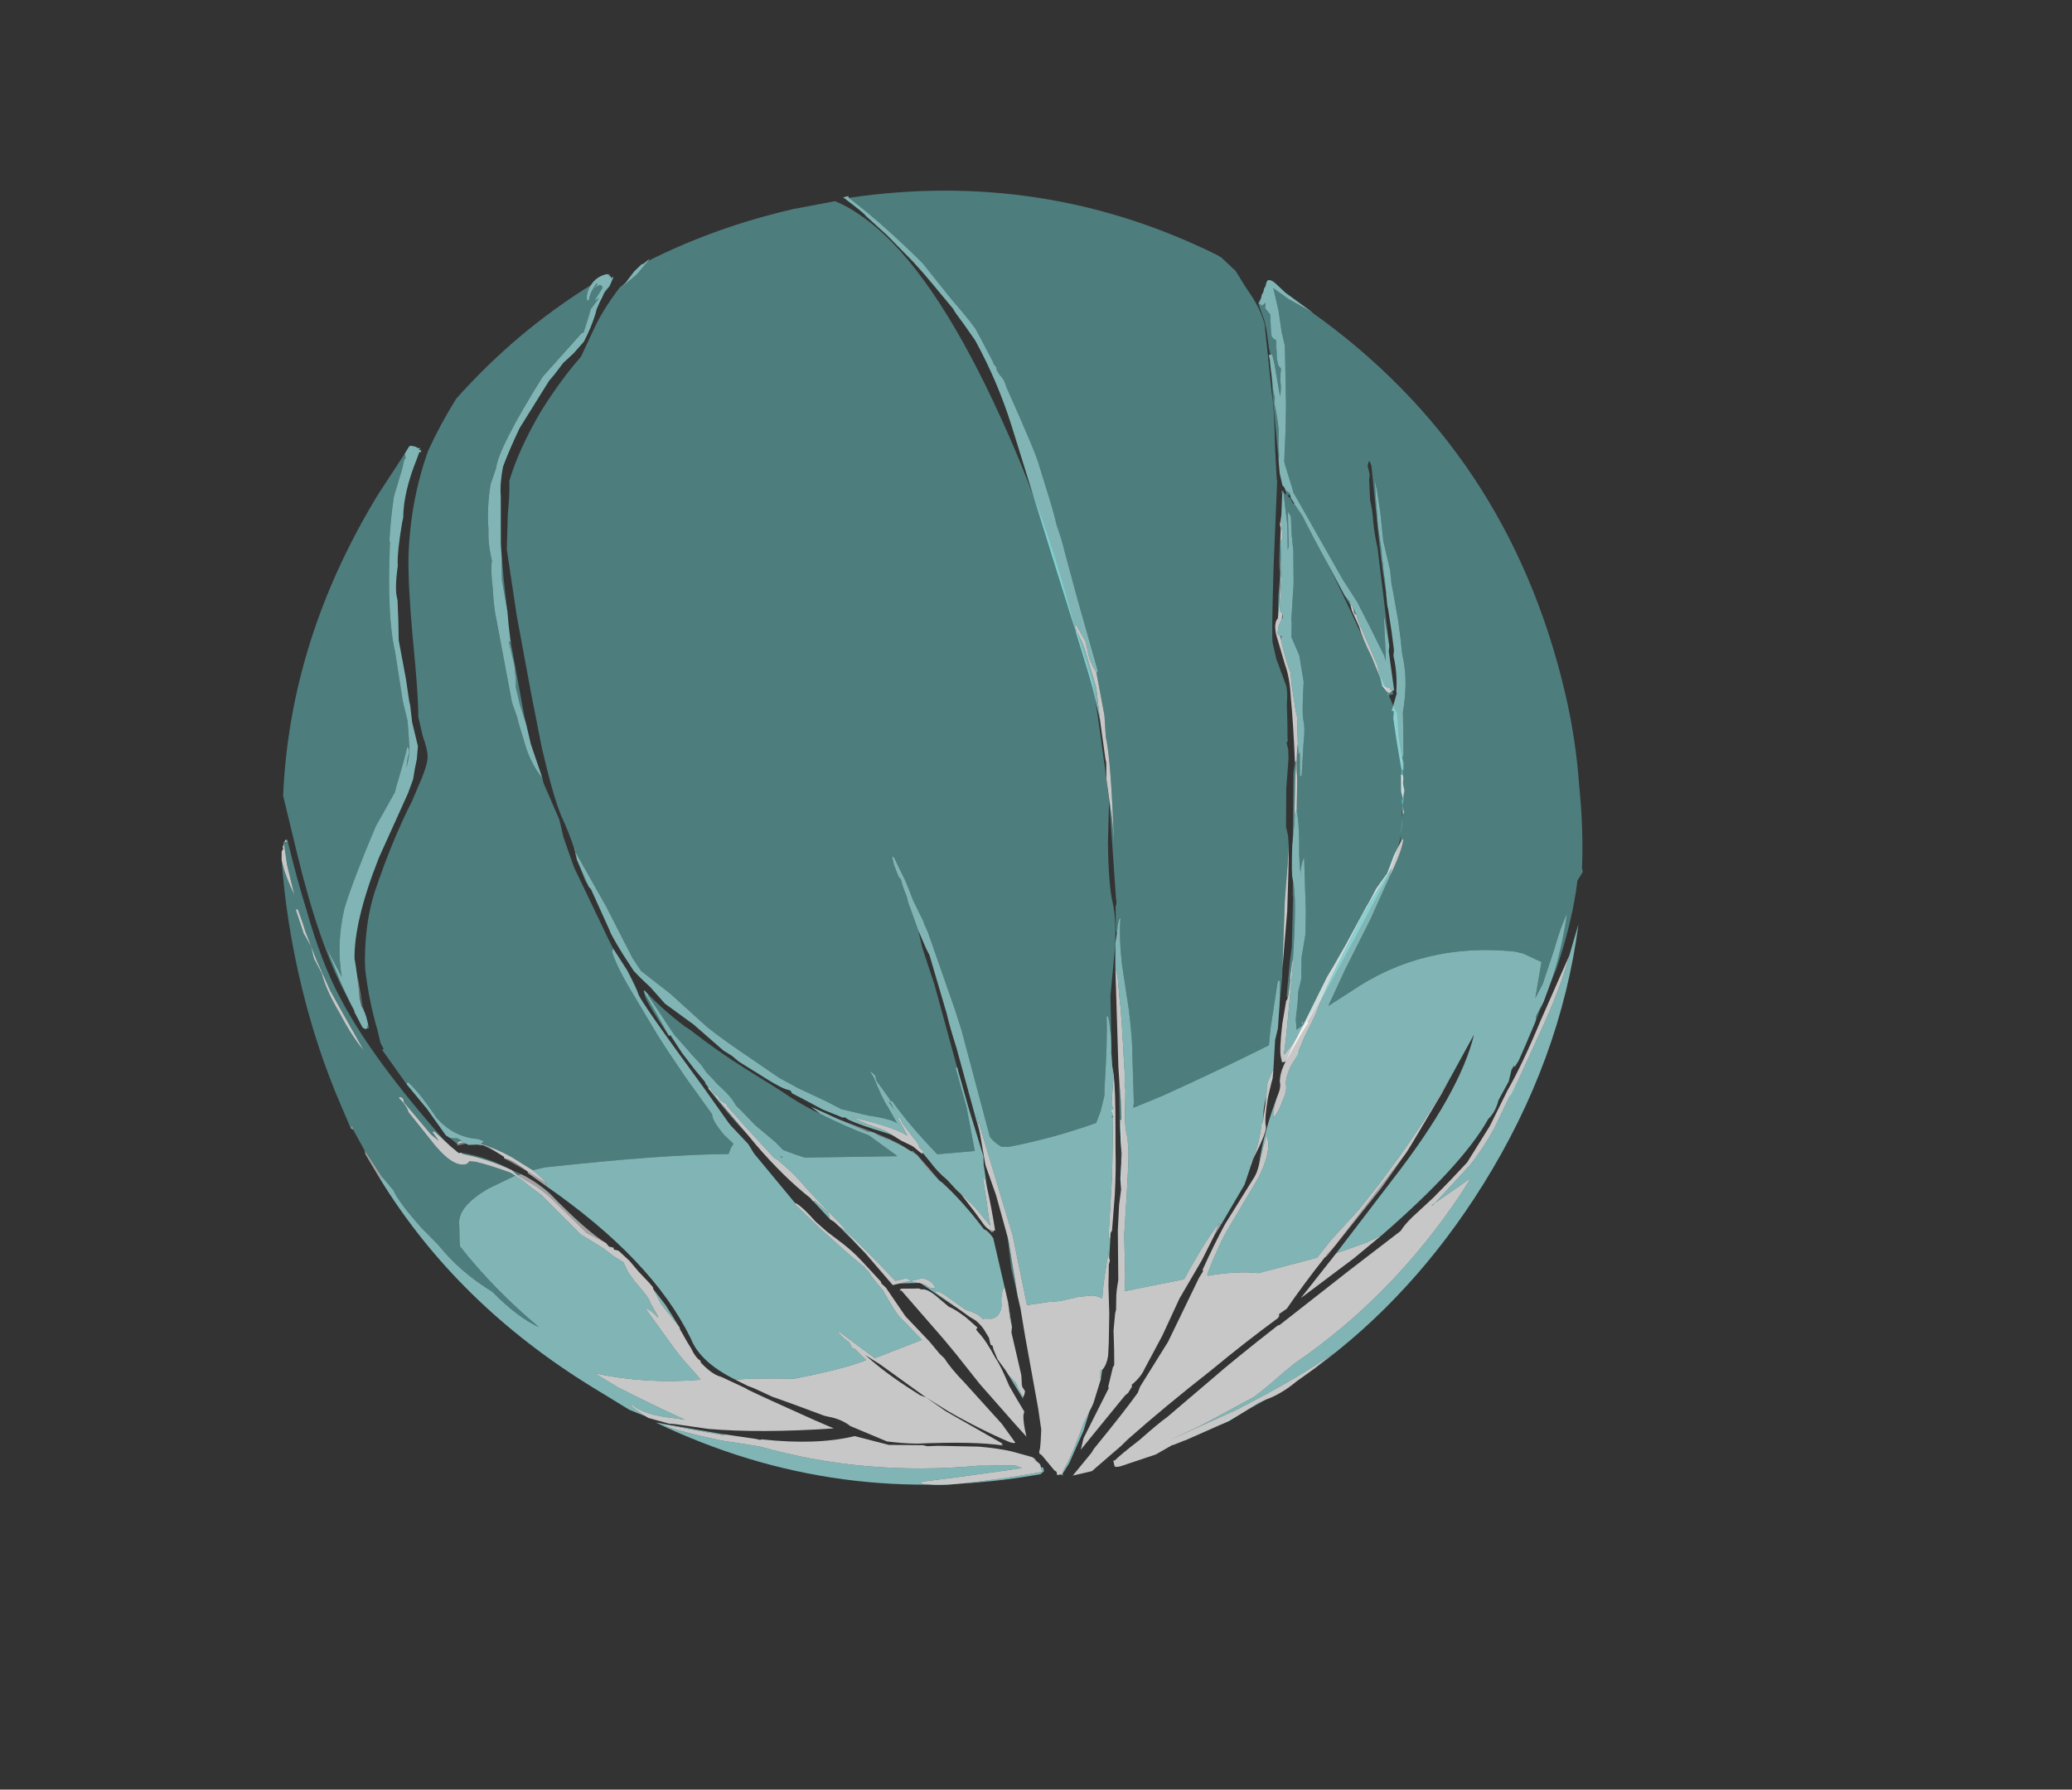 <?xml version="1.0" encoding="UTF-8" standalone="no"?>
<svg xmlns:ffdec="https://www.free-decompiler.com/flash" xmlns:xlink="http://www.w3.org/1999/xlink" ffdec:objectType="frame" height="360.0px" width="416.75px" xmlns="http://www.w3.org/2000/svg">
  <rect width="100%" height="100%" fill="#333333" stroke="none"/>
  <g transform="matrix(1.0, 0.0, 0.0, 1.0, 185.8, 286.3)">
    <use ffdec:characterId="2230" height="194.25" transform="matrix(1.155, -0.279, 0.279, 1.155, -148.756, -185.601)" width="102.9" xlink:href="#sprite0"/>
    <use ffdec:characterId="2231" height="34.5" transform="matrix(6.99, -1.623, 1.623, 6.99, -142.768, -212.818)" width="15.05" xlink:href="#shape1"/>
    <use ffdec:characterId="2232" height="35.7" transform="matrix(6.991, -1.623, 1.623, 6.991, -26.355, -244.257)" width="13.5" xlink:href="#shape2"/>
    <use ffdec:characterId="2233" height="36.4" transform="matrix(6.971, -1.615, 1.615, 6.971, -98.072, -227.609)" width="15.5" xlink:href="#shape3"/>
    <use ffdec:characterId="2234" height="31.45" transform="matrix(6.991, -1.623, 1.623, 6.991, -20.988, -208.997)" width="18.4" xlink:href="#shape4"/>
  </g>
  <defs>
    <g id="sprite0" transform="matrix(1.0, 0.0, 0.0, 1.0, 51.45, 86.45)">
      <use ffdec:characterId="2229" height="27.75" transform="matrix(7.0, 0.0, 0.0, 7.0, -51.45, -86.45)" width="14.7" xlink:href="#shape0"/>
    </g>
    <g id="shape0" transform="matrix(1.0, 0.0, 0.0, 1.0, 7.35, 12.35)">
      <path d="M-7.0 -3.6 L-7.0 -3.65 -6.9 -3.8 -6.85 -3.75 -6.9 -3.75 -6.95 -3.75 -7.0 -3.2 -7.0 -2.45 Q-7.1 -2.95 -7.1 -3.2 L-7.1 -3.35 -7.05 -3.55 -7.0 -3.6 M-4.85 4.2 L-4.75 4.35 -4.6 4.55 -4.55 4.55 -4.5 4.6 Q-3.95 4.85 -3.45 5.25 L-3.35 5.4 -3.15 5.6 Q-2.85 5.85 -2.55 6.35 L-2.05 7.15 -1.65 7.5 -1.6 7.6 -1.5 7.65 -1.5 7.7 -1.4 7.75 -1.2 8.05 -1.05 8.35 -0.85 8.7 -0.8 8.8 -0.8 8.85 -0.7 9.25 -0.4 9.9 -0.4 9.95 -0.3 10.3 -0.25 10.45 Q-0.2 10.7 -0.1 10.8 L-0.1 10.85 Q0.1 11.2 0.3 11.3 L0.8 11.7 0.85 11.75 Q1.15 12.0 2.25 12.85 L2.65 13.15 Q0.9 12.85 -0.3 12.45 L-1.05 12.15 -1.2 12.1 -1.65 11.85 -1.7 11.8 Q-1.85 11.65 -2.0 11.45 L-1.95 11.45 Q-1.75 11.75 -1.05 12.0 L-0.8 12.1 Q-1.5 11.55 -2.2 10.95 L-2.65 10.5 Q-1.5 11.05 -0.2 11.25 L-0.3 11.05 Q-0.55 10.6 -0.65 10.35 L-1.1 9.25 Q-0.95 9.35 -0.85 9.55 L-0.85 9.5 -0.95 9.15 Q-0.95 9.05 -1.05 8.85 L-1.2 8.55 -1.3 8.3 -1.35 8.05 -1.55 7.85 -1.75 7.6 -2.2 7.15 -2.9 6.0 -3.15 5.7 Q-3.25 5.55 -3.4 5.4 L-3.5 5.3 Q-3.95 5.0 -4.25 4.85 L-4.4 4.8 Q-4.45 4.85 -4.5 4.85 -4.85 4.85 -5.2 4.05 L-5.55 3.3 Q-5.55 3.15 -5.7 2.9 L-5.65 2.9 -5.6 2.95 -5.6 3.05 -5.15 3.95 -5.0 4.15 -5.1 3.9 -5.05 3.9 -4.85 4.2 M-7.0 -2.1 Q-6.95 -1.65 -6.95 -1.55 L-6.85 -0.8 -6.7 0.0 Q-6.55 0.55 -6.25 1.6 -6.45 1.2 -6.6 0.6 -6.8 -0.05 -6.8 -0.45 L-6.9 -0.85 -6.9 -1.15 -7.0 -1.5 -7.05 -2.1 -7.0 -2.1 M-4.35 4.75 L-4.35 4.75 M-0.15 10.8 L-0.15 10.8 M7.3 15.25 L7.3 15.35 7.2 15.35 6.5 15.3 5.55 15.2 Q4.75 15.1 4.4 14.95 L4.4 14.9 5.3 15.0 6.3 15.1 6.85 15.15 6.7 15.05 6.3 14.95 6.05 14.9 5.85 14.85 Q3.1 14.45 0.8 13.15 L-0.05 12.8 Q-1.0 12.35 -1.35 12.1 L-1.3 12.1 0.05 12.7 0.0 12.65 0.75 12.95 0.85 13.0 0.9 13.0 Q2.15 13.45 3.1 13.45 L3.85 13.85 4.65 14.05 4.75 14.1 5.0 14.15 5.95 14.4 Q6.4 14.55 6.7 14.7 L7.15 14.95 7.2 15.0 7.2 15.05 7.25 15.1 Q7.3 15.15 7.3 15.2 L7.3 15.25 M6.85 15.0 L6.85 15.0" fill="#ffffff" fill-opacity="0.725" fill-rule="evenodd" stroke="none"/>
      <path d="M-3.25 5.4 Q-2.95 5.65 -2.7 6.0 -2.05 7.1 -1.65 7.5 L-1.6 7.6 -1.65 7.5 -2.05 7.15 -2.55 6.35 Q-2.85 5.85 -3.15 5.6 L-3.35 5.4 -3.25 5.4 M-6.6 4.7 L-6.8 4.05 -6.8 3.95 -6.95 3.4 -7.0 3.35 -6.95 3.3 -6.95 3.4 -6.8 3.95 -6.55 4.65 -6.6 4.7" fill="#ffffff" fill-opacity="0.545" fill-rule="evenodd" stroke="none"/>
      <path d="M-3.25 -5.85 L-3.25 -5.4 -3.25 -5.85 M-5.95 -0.55 L-6.0 -0.2 -6.0 -0.05 -5.95 -0.55 M-6.05 0.35 L-6.05 0.55 -6.05 0.35 M-6.0 1.0 L-6.0 1.1 -6.05 1.1 -6.0 1.0 M-6.3 0.4 L-6.35 0.2 Q-6.7 -1.15 -6.7 -3.4 L-6.7 -4.85 Q-5.65 -8.5 -2.75 -11.4 L-1.9 -12.2 -1.9 -12.1 -1.95 -12.05 -2.05 -11.85 -2.4 -11.25 Q-2.6 -10.75 -2.75 -10.25 L-2.75 -10.2 Q-3.25 -8.45 -3.25 -7.6 L-3.35 -6.4 -3.35 -5.9 -3.45 -5.3 Q-3.5 -5.05 -3.65 -4.8 L-3.55 -5.05 Q-3.45 -5.2 -3.5 -5.3 -3.65 -5.0 -4.0 -4.4 L-4.05 -4.3 -4.7 -3.6 Q-5.55 -2.45 -5.9 -1.85 -6.3 -1.05 -6.35 -0.25 L-6.55 -1.05 -6.4 -0.1 -6.3 0.4 M-7.0 -3.6 L-7.0 -3.65 -7.0 -3.6 M-6.9 -3.8 L-6.85 -3.8 -6.85 -3.75 -6.85 -3.7 Q-6.85 -2.8 -6.8 -2.05 -6.75 -0.7 -6.5 0.25 -6.1 1.85 -4.85 4.2 L-5.05 3.9 -5.1 3.9 -5.0 4.15 -5.15 3.95 -5.6 3.05 -5.6 2.95 -5.65 2.9 -5.7 2.9 Q-5.55 3.15 -5.55 3.3 L-5.2 4.05 Q-4.85 4.85 -4.5 4.85 -4.45 4.85 -4.4 4.8 L-4.25 4.85 Q-3.95 5.0 -3.5 5.3 L-3.4 5.4 -4.1 5.55 Q-4.95 5.8 -5.0 6.25 -5.1 6.7 -5.1 6.75 -4.55 7.95 -3.7 9.1 -4.15 8.75 -4.6 8.0 -5.25 7.35 -5.6 6.6 L-5.9 6.1 Q-6.3 5.35 -6.35 5.05 L-6.55 4.65 -6.8 3.95 -6.95 3.4 -6.95 3.3 -7.0 3.35 -7.1 2.75 Q-7.35 1.3 -7.35 -0.25 -7.35 -1.85 -7.1 -3.35 L-7.1 -3.2 Q-7.1 -2.95 -7.0 -2.45 L-7.0 -3.2 -6.95 -3.75 -6.9 -3.75 -6.85 -3.75 -6.9 -3.8 M-4.6 4.55 L-4.55 4.55 Q-3.95 4.8 -3.45 5.25 L-3.25 5.4 -3.35 5.4 -3.45 5.25 Q-3.95 4.85 -4.5 4.6 L-4.55 4.55 -4.6 4.55 M-7.0 -2.1 L-7.05 -2.1 -7.0 -1.5 -6.9 -1.15 -6.9 -0.85 -6.8 -0.45 Q-6.8 -0.05 -6.6 0.6 -6.45 1.2 -6.25 1.6 -6.55 0.55 -6.7 0.0 L-6.85 -0.8 -6.95 -1.55 Q-6.95 -1.65 -7.0 -2.1 M-4.35 4.75 L-4.35 4.75" fill="#7dffff" fill-opacity="0.361" fill-rule="evenodd" stroke="none"/>
      <path d="M-6.55 4.65 L-6.6 4.7 -6.55 4.65" fill="#7dffff" fill-opacity="0.545" fill-rule="evenodd" stroke="none"/>
      <path d="M-1.9 -12.2 L-1.75 -12.35 -1.7 -12.35 -1.6 -12.3 -1.55 -12.25 -1.5 -12.25 -1.55 -12.2 -1.5 -12.2 -1.5 -12.15 -1.55 -12.15 -1.65 -12.0 Q-2.15 -11.3 -2.3 -10.7 L-2.35 -10.6 Q-2.65 -9.9 -2.7 -9.6 -2.9 -9.1 -2.9 -8.85 L-2.9 -8.8 -3.0 -8.3 -3.1 -7.85 -3.15 -6.9 -3.2 -6.35 -3.2 -6.25 -3.25 -5.85 -3.25 -5.4 -3.25 -5.25 Q-3.3 -5.1 -3.35 -4.95 -3.45 -4.75 -3.55 -4.5 L-3.75 -4.2 -4.8 -2.85 Q-5.75 -1.5 -5.95 -0.6 L-5.95 -0.55 -6.0 -0.05 -6.05 0.35 -6.05 0.55 Q-6.0 0.7 -6.0 0.9 L-6.0 1.0 -6.05 1.1 -6.1 1.1 -6.15 1.05 -6.25 0.65 -6.25 0.6 -6.3 0.4 -6.4 -0.1 -6.55 -1.05 -6.35 -0.25 Q-6.3 -1.05 -5.9 -1.85 -5.55 -2.45 -4.7 -3.6 L-4.05 -4.3 -4.0 -4.4 Q-3.65 -5.0 -3.5 -5.3 -3.45 -5.2 -3.55 -5.05 L-3.65 -4.8 Q-3.5 -5.05 -3.45 -5.3 L-3.35 -5.9 -3.35 -6.4 -3.25 -7.6 Q-3.25 -8.45 -2.75 -10.2 L-2.75 -10.25 Q-2.6 -10.75 -2.4 -11.25 L-2.05 -11.85 -1.95 -12.05 -1.9 -12.1 -1.9 -12.2 M-0.8 8.85 L-0.6 9.3 -0.4 9.9 -0.4 9.95 -0.4 9.9 -0.7 9.25 -0.8 8.85 M-1.7 11.8 L-2.05 11.55 -2.75 10.85 Q-5.5 8.1 -6.6 4.7 L-6.55 4.65 -6.35 5.05 Q-6.3 5.35 -5.9 6.1 L-5.6 6.6 Q-5.25 7.35 -4.6 8.0 -4.15 8.75 -3.7 9.1 -4.55 7.95 -5.1 6.75 -5.1 6.7 -5.0 6.25 -4.95 5.8 -4.1 5.55 L-3.4 5.4 Q-3.25 5.55 -3.15 5.7 L-2.9 6.0 -2.2 7.15 -1.75 7.6 -1.55 7.85 -1.35 8.05 -1.3 8.3 -1.2 8.55 -1.05 8.85 Q-0.95 9.05 -0.95 9.15 L-0.85 9.5 -0.85 9.55 Q-0.95 9.35 -1.1 9.25 L-0.65 10.35 Q-0.55 10.6 -0.3 11.05 L-0.2 11.25 Q-1.5 11.05 -2.65 10.5 L-2.2 10.95 Q-1.5 11.55 -0.8 12.1 L-1.05 12.0 Q-1.75 11.75 -1.95 11.45 L-2.0 11.45 Q-1.85 11.65 -1.7 11.8 M0.0 12.65 L0.05 12.7 -1.3 12.1 -1.35 12.1 Q-1.0 12.35 -0.05 12.8 L0.8 13.15 Q3.1 14.45 5.85 14.85 L6.05 14.9 6.3 14.95 6.7 15.05 6.85 15.15 6.3 15.1 5.3 15.0 4.4 14.9 4.4 14.95 Q4.75 15.1 5.55 15.2 L6.5 15.3 7.2 15.35 7.3 15.35 7.3 15.25 7.35 15.25 7.35 15.35 7.25 15.4 Q2.3 15.1 -1.5 12.0 L-0.35 12.5 0.0 12.65 M-0.15 10.8 L-0.15 10.8 M7.25 15.1 L7.2 15.05 7.2 15.0 7.25 15.1 M6.85 15.0 L6.85 15.0" fill="#adffff" fill-opacity="0.635" fill-rule="evenodd" stroke="none"/>
    </g>
    <g id="shape1" transform="matrix(1.0, 0.0, 0.0, 1.0, 7.0, 17.8)">
      <path d="M3.55 8.75 Q3.7 8.85 4.0 9.4 L4.25 9.75 4.5 10.05 Q4.8 10.4 5.0 10.75 L5.4 11.45 5.4 11.5 5.5 11.65 5.85 12.55 6.35 13.4 6.55 13.8 6.65 13.95 Q6.75 14.25 7.05 14.75 L7.8 16.1 8.05 16.7 8.0 16.7 7.9 16.65 Q7.15 16.1 6.4 15.4 L5.9 14.9 4.85 13.7 4.5 13.35 4.65 13.55 Q5.05 14.1 5.75 14.8 L5.9 14.9 6.35 15.4 7.7 16.65 7.65 16.65 7.7 16.7 Q6.95 16.4 5.35 16.1 4.95 16.0 4.55 15.85 L3.65 15.2 Q3.45 14.95 3.1 14.8 L3.0 14.75 Q2.25 14.25 1.7 13.9 L1.25 13.55 1.1 13.45 0.8 13.2 Q1.45 13.3 2.4 13.55 3.85 13.6 4.5 13.5 L4.25 13.1 4.2 13.1 4.15 12.9 Q3.95 12.7 3.9 12.5 L4.45 13.15 4.75 13.5 6.15 13.3 5.7 12.55 Q5.6 12.4 5.4 11.7 L5.25 11.4 Q5.15 11.2 5.15 11.15 L5.1 11.05 5.05 11.0 5.05 10.95 5.0 10.9 4.7 10.5 4.1 9.65 3.55 8.8 3.55 8.75 M-4.1 5.7 L-4.1 5.65 -4.3 5.45 -4.45 5.3 -4.6 5.2 -4.75 5.15 -4.65 5.15 Q-4.3 5.35 -3.9 5.7 L-3.4 6.2 Q-3.2 6.45 -3.1 6.65 L-3.55 6.2 Q-3.85 5.85 -4.0 5.75 L-4.1 5.7 M-5.3 5.0 L-5.25 4.95 -5.15 4.95 -5.15 5.0 -5.3 5.0" fill="#ffffff" fill-opacity="0.725" fill-rule="evenodd" stroke="none"/>
      <path d="M-3.15 6.7 L-3.55 6.25 -3.55 6.2 -3.1 6.65 -3.15 6.7" fill="#ffffff" fill-opacity="0.545" fill-rule="evenodd" stroke="none"/>
      <path d="M-3.55 6.2 L-4.1 5.7 -4.0 5.75 Q-3.85 5.85 -3.55 6.2 M-4.3 5.45 L-4.6 5.2 -4.45 5.3 -4.3 5.45 M-5.05 5.05 L-5.3 5.05 -5.3 5.0 -5.15 5.0 -5.05 5.05 M-7.0 0.8 Q-7.05 0.3 -6.95 -0.2 L-7.0 0.55 -7.0 0.8 M-7.0 1.3 L-7.0 1.3" fill="#ffffff" fill-opacity="0.361" fill-rule="evenodd" stroke="none"/>
      <path d="M4.3 -17.45 L4.0 -17.2 3.95 -17.1 4.15 -17.35 4.3 -17.45 M-0.3 -11.1 Q-0.45 -10.2 -0.55 -9.2 L-0.5 -10.1 -0.45 -10.35 Q-0.35 -10.75 -0.35 -10.8 L-0.3 -11.1 M-0.65 -8.4 Q-0.7 -7.35 -0.75 -6.25 L-0.75 -5.65 -0.75 -6.0 -0.8 -6.6 -0.8 -7.1 -0.75 -7.3 -0.7 -7.7 -0.7 -8.4 -0.65 -8.35 -0.65 -8.4 M-0.65 -4.45 L-0.65 -4.3 -0.45 -3.2 -0.45 -2.7 -0.35 -1.8 0.05 0.0 Q0.1 0.25 0.2 0.65 L0.15 0.75 Q0.2 1.25 0.45 2.0 L0.85 3.25 Q1.0 3.7 1.35 4.6 L1.85 5.8 1.85 5.9 Q1.85 6.05 2.05 6.45 L2.25 6.75 2.15 6.85 2.05 7.0 Q0.3 6.6 -3.05 6.2 L-3.4 6.2 -3.9 5.7 Q-4.3 5.35 -4.65 5.15 L-4.55 5.1 -4.7 5.0 Q-5.35 4.8 -5.7 4.15 -6.0 3.35 -6.25 3.0 L-6.3 3.05 -6.75 1.95 -6.7 1.95 -6.75 1.75 -6.75 1.4 Q-6.8 0.55 -6.7 -0.35 L-6.65 -0.6 Q-6.4 -1.65 -5.95 -2.4 -5.15 -3.7 -4.35 -4.65 L-3.95 -5.2 Q-3.7 -5.55 -3.65 -5.75 -3.6 -5.95 -3.65 -6.35 L-3.65 -6.9 Q-3.5 -7.55 -3.3 -9.1 -3.1 -10.55 -2.9 -11.35 -2.5 -12.85 -1.7 -14.1 -1.2 -14.75 -0.6 -15.35 1.45 -16.8 3.8 -17.6 3.6 -17.4 3.6 -17.2 L3.65 -17.2 Q3.7 -17.35 3.85 -17.5 L4.05 -17.55 4.1 -17.5 4.1 -17.45 3.8 -17.15 3.95 -17.2 3.65 -16.95 3.45 -16.6 3.3 -16.35 3.25 -16.35 1.9 -15.4 Q0.25 -13.75 0.05 -13.2 L-0.2 -12.8 Q-0.45 -12.2 -0.55 -11.55 -0.65 -11.2 -0.65 -10.7 -0.75 -10.45 -0.8 -9.95 -0.9 -9.4 -0.9 -9.05 L-1.0 -6.7 -0.95 -6.25 -0.95 -6.1 -0.9 -5.35 Q-0.85 -4.85 -0.65 -4.45 M2.65 6.85 L2.75 7.15 2.65 6.85 M-5.3 5.0 L-5.45 4.8 -5.25 4.85 Q-5.2 4.9 -5.15 4.95 L-5.25 4.95 -5.3 5.0 M3.85 -17.5 L3.95 -17.6 4.0 -17.6 3.95 -17.55 3.85 -17.5 M-0.8 -5.9 L-0.8 -5.9" fill="#7dffff" fill-opacity="0.361" fill-rule="evenodd" stroke="none"/>
      <path d="M3.8 -17.6 Q4.0 -17.8 4.3 -17.8 L4.4 -17.75 4.35 -17.75 4.4 -17.7 4.4 -17.65 4.45 -17.7 4.45 -17.65 4.3 -17.45 4.15 -17.35 3.95 -17.1 3.8 -16.9 3.75 -16.8 Q3.55 -16.45 3.25 -16.1 L2.9 -15.85 2.55 -15.65 2.25 -15.4 2.05 -15.25 0.95 -14.15 Q0.55 -13.65 0.25 -13.2 0.05 -12.75 0.0 -12.4 L-0.3 -11.1 -0.35 -10.8 Q-0.35 -10.75 -0.45 -10.35 L-0.5 -10.1 -0.55 -9.2 -0.6 -8.85 -0.65 -8.4 -0.65 -8.35 -0.7 -8.4 -0.7 -7.7 -0.75 -7.3 -0.8 -7.1 -0.8 -6.6 -0.75 -6.0 -0.75 -5.65 -0.75 -5.55 -0.75 -5.45 -0.65 -4.45 Q-0.85 -4.85 -0.9 -5.35 L-0.95 -6.1 -0.95 -6.25 -1.0 -6.7 -0.9 -9.05 Q-0.9 -9.4 -0.8 -9.95 -0.75 -10.45 -0.65 -10.7 -0.65 -11.2 -0.55 -11.55 -0.45 -12.2 -0.2 -12.8 L0.05 -13.2 Q0.25 -13.75 1.9 -15.4 L3.25 -16.35 3.3 -16.35 3.45 -16.6 3.65 -16.95 3.95 -17.2 3.8 -17.15 4.1 -17.45 4.1 -17.5 4.05 -17.55 3.85 -17.5 Q3.7 -17.35 3.65 -17.2 L3.6 -17.2 Q3.6 -17.4 3.8 -17.6 M0.2 0.65 L0.45 1.35 Q0.6 1.95 0.6 2.05 0.6 2.25 1.8 5.05 L2.25 6.15 2.3 6.25 2.65 6.85 2.75 7.15 3.55 8.75 3.55 8.8 4.1 9.65 4.7 10.5 5.0 10.9 5.05 10.95 5.05 11.0 5.1 11.05 5.15 11.15 Q5.15 11.2 5.25 11.4 L5.4 11.7 Q5.6 12.4 5.7 12.55 L6.15 13.3 4.75 13.5 4.45 13.15 3.9 12.5 Q3.95 12.7 4.15 12.9 L4.2 13.1 4.25 13.1 4.5 13.5 Q3.85 13.6 2.4 13.55 1.45 13.3 0.8 13.2 -0.05 12.5 -0.15 11.8 -0.7 9.4 -3.15 6.7 L-3.1 6.65 Q-3.2 6.45 -3.4 6.2 L-3.05 6.2 Q0.3 6.6 2.05 7.0 L2.15 6.85 2.25 6.75 2.05 6.45 Q1.85 6.05 1.85 5.9 L1.85 5.8 1.35 4.6 Q1.0 3.7 0.85 3.25 L0.45 2.0 Q0.2 1.25 0.15 0.75 L0.2 0.65 M-4.75 5.15 L-5.0 5.1 -5.05 5.05 -5.15 5.0 -5.15 4.95 Q-5.2 4.9 -5.25 4.85 L-5.45 4.8 -5.55 4.7 -5.9 3.85 -6.3 3.05 -6.25 3.0 Q-6.0 3.35 -5.7 4.15 -5.35 4.8 -4.7 5.0 L-4.55 5.1 -4.65 5.15 -4.75 5.15 M3.85 -17.5 L3.95 -17.55 4.0 -17.6 3.95 -17.6 3.85 -17.5 M-0.8 -5.9 L-0.8 -5.9" fill="#adffff" fill-opacity="0.635" fill-rule="evenodd" stroke="none"/>
    </g>
    <g id="shape2" transform="matrix(1.0, 0.0, 0.0, 1.0, 8.95, 18.2)">
      <path d="M-0.05 7.25 L-0.1 7.35 -0.05 7.3 -0.05 7.25 M-1.0 8.15 L-1.0 8.15 M-3.75 12.2 L-3.7 12.25 -3.95 12.5 -3.75 12.2" fill="#ffffff" fill-opacity="0.545" fill-rule="evenodd" stroke="none"/>
      <path d="M-3.6 -3.65 L-3.6 -3.6 -3.65 -2.4 -3.75 -1.8 Q-3.75 -1.15 -4.2 1.15 L-4.1 0.5 -4.05 -0.1 -4.0 -0.65 -3.9 -1.1 -3.9 -1.2 -3.8 -2.3 -3.7 -3.2 -3.75 -4.05 Q-3.75 -4.25 -3.8 -4.55 L-3.9 -5.0 -3.85 -5.05 -3.7 -4.55 -3.7 -4.05 Q-3.65 -3.75 -3.6 -3.65 M-0.4 5.65 L0.1 3.8 0.4 2.85 0.55 2.35 Q0.45 2.8 0.1 4.1 L-0.35 5.5 -0.4 5.65 M-0.1 7.35 L-0.3 7.55 -0.9 8.2 -1.0 8.2 -1.0 8.15 -1.0 8.05 Q-1.0 7.85 -0.75 7.15 L-0.5 6.55 -0.45 6.5 -0.4 6.4 -0.25 6.0 -0.25 5.95 -0.1 5.55 -0.05 5.45 -0.1 5.65 -0.7 7.45 -0.9 8.0 Q-0.65 7.85 -0.3 7.45 L-0.15 7.3 0.25 6.9 -0.05 7.25 -0.05 7.3 -0.1 7.35 M1.25 0.1 Q1.45 -0.95 1.55 -1.7 1.65 -2.25 1.6 -2.65 L1.55 -3.5 Q1.55 -3.85 1.7 -3.95 L1.8 -4.25 2.05 -5.1 2.2 -5.75 2.1 -5.2 1.8 -4.15 1.85 -4.05 1.8 -3.9 Q1.75 -3.85 1.65 -3.7 L1.6 -3.55 Q1.6 -3.5 1.65 -3.45 L1.65 -3.35 1.65 -3.25 Q1.65 -2.7 1.7 -2.4 L1.65 -2.0 1.6 -1.3 1.6 -1.15 1.45 -0.4 Q1.3 0.0 1.2 0.6 L1.0 1.4 Q0.9 1.5 0.85 1.75 L1.15 0.55 1.3 0.05 1.25 0.1 M2.35 -6.4 L2.35 -6.5 2.45 -6.75 2.4 -6.6 2.35 -6.15 2.25 -6.0 2.35 -6.4 M4.55 -1.45 L4.55 -1.45 M4.45 -1.1 L4.45 -1.1 M-4.95 4.55 L-4.95 4.85 -5.05 5.55 Q-5.05 5.7 -5.35 7.4 L-5.35 7.45 -5.45 7.85 -5.45 7.95 -5.55 8.35 Q-5.7 8.85 -5.7 9.25 L-5.7 9.3 -5.75 9.6 Q-5.75 9.75 -6.4 11.9 L-6.65 13.1 -6.75 13.45 -5.05 13.5 Q-4.25 12.6 -3.75 12.2 L-3.95 12.5 -4.45 13.1 -5.3 14.0 -6.0 14.9 -6.7 15.7 Q-6.85 15.9 -7.15 16.05 L-7.15 16.1 -7.3 16.25 -7.4 16.3 -8.5 17.15 -8.95 17.5 -8.8 17.2 -7.8 16.0 -7.8 15.95 -7.55 15.45 -7.5 15.4 -7.4 14.95 -7.3 14.45 -7.15 14.0 -7.1 13.9 -7.0 13.5 -6.95 13.35 -6.85 13.1 -6.55 11.75 -6.35 11.05 -6.2 10.65 -6.15 10.35 -5.95 9.65 -5.95 9.6 -5.9 9.3 -5.8 8.8 -5.8 8.75 -5.75 8.75 -5.65 8.25 -5.55 7.6 -5.5 7.3 -4.95 4.55 M-2.4 10.65 L-2.5 10.8 -2.55 10.8 Q-2.2 10.45 -1.95 9.75 L-1.9 9.7 -1.65 9.05 -1.55 8.7 -1.45 8.55 -1.3 8.35 -1.3 8.4 -1.35 8.55 -1.4 8.65 -1.6 9.05 Q-1.85 9.65 -1.85 9.85 -1.85 10.0 -2.4 10.65" fill="#ffffff" fill-opacity="0.725" fill-rule="evenodd" stroke="none"/>
      <path d="M-0.35 5.5 L-0.4 5.65 -0.35 5.5 M2.85 -6.95 L2.85 -7.0 2.9 -6.95 2.85 -6.95 M-0.05 7.25 L-0.05 7.3 -0.05 7.25 M0.35 7.1 L0.35 7.1" fill="#ffffff" fill-opacity="0.361" fill-rule="evenodd" stroke="none"/>
      <path d="M-7.35 -18.15 Q-6.6 -17.25 -5.75 -15.9 L-5.2 -14.75 Q-4.75 -13.9 -4.7 -13.7 L-4.45 -12.75 -4.45 -12.7 -4.4 -12.6 -4.4 -12.5 -4.35 -12.35 Q-4.25 -12.2 -4.25 -12.0 -3.85 -9.95 -3.85 -9.65 L-3.8 -8.95 Q-3.75 -8.35 -3.75 -7.95 L-3.75 -7.9 Q-3.7 -7.45 -3.7 -7.15 L-3.65 -5.75 -3.55 -3.65 -3.6 -3.6 -3.6 -3.65 Q-3.65 -3.75 -3.7 -4.05 L-3.7 -4.55 -3.85 -5.05 -3.9 -5.0 -3.8 -4.55 Q-3.75 -4.25 -3.75 -4.05 L-3.7 -3.2 -3.8 -2.3 -3.8 -3.2 Q-3.8 -3.55 -4.05 -6.8 L-4.35 -10.9 Q-4.45 -12.2 -4.8 -13.45 L-5.0 -13.95 Q-5.2 -14.4 -5.2 -14.45 L-5.6 -15.25 Q-5.8 -15.65 -6.0 -16.0 L-6.55 -16.9 -7.0 -17.55 Q-7.0 -17.6 -7.5 -18.2 L-7.35 -18.2 -7.35 -18.15 M-4.7 3.65 Q-4.55 3.2 -4.5 3.25 -4.65 3.7 -4.75 4.5 L-4.85 5.8 Q-4.95 6.7 -5.05 7.1 L-5.3 8.35 -5.35 8.5 -4.45 8.35 Q-2.7 8.0 -1.25 7.65 L-1.1 7.2 -0.6 5.95 -0.55 5.95 -0.55 6.0 -0.7 6.6 -0.9 7.25 -1.05 7.55 -1.3 8.4 -1.3 8.35 -1.45 8.55 -1.55 8.7 -1.65 9.05 Q-1.8 9.3 -1.85 9.55 L-1.9 9.7 -1.95 9.75 Q-2.2 10.45 -2.55 10.8 L-2.5 10.8 -2.4 10.65 -2.8 11.3 -3.7 12.25 -3.75 12.2 Q-4.25 12.6 -5.05 13.5 L-6.75 13.45 -6.65 13.1 -6.4 11.9 Q-5.75 9.75 -5.75 9.6 L-5.7 9.3 -5.7 9.25 Q-5.7 8.85 -5.55 8.35 L-5.45 7.95 -5.45 7.85 -5.35 7.45 -5.35 7.4 Q-5.05 5.7 -5.05 5.55 L-4.95 4.85 -4.95 4.55 -4.8 3.9 -4.7 3.65 M2.65 -7.4 L2.65 -7.35 2.55 -6.45 2.5 -6.2 2.4 -5.75 2.45 -5.85 2.65 -6.8 2.7 -6.65 2.6 -6.1 2.55 -5.7 2.35 -4.8 2.05 -3.8 2.05 -3.75 1.95 -3.35 2.05 -2.8 2.0 -2.05 Q1.75 -1.2 1.75 -1.0 1.75 -0.8 1.65 -0.5 L1.6 -0.35 1.35 0.5 1.3 0.5 1.45 -0.15 1.4 -0.1 1.45 -0.4 1.6 -1.15 1.6 -1.3 1.65 -2.0 1.7 -2.4 Q1.65 -2.7 1.65 -3.25 L1.65 -3.35 1.7 -3.45 1.65 -3.45 Q1.6 -3.5 1.6 -3.55 L1.65 -3.7 Q1.75 -3.85 1.8 -3.9 L1.85 -3.95 1.85 -4.05 1.8 -4.15 2.1 -5.2 2.2 -5.75 2.25 -6.0 2.35 -6.15 2.4 -6.6 2.45 -6.75 2.6 -7.3 2.65 -7.4 M0.45 3.3 L0.45 3.25 Q0.45 3.1 0.65 2.35 L0.7 2.2 0.85 1.75 Q0.9 1.5 1.0 1.4 L1.0 1.3 Q1.0 1.7 0.85 2.35 0.7 2.95 0.7 3.3 L0.7 3.15 Q0.8 2.85 0.9 2.75 L0.6 4.25 0.45 4.85 0.2 5.45 0.05 6.05 -0.1 6.35 -0.15 6.5 Q-0.15 6.55 -0.35 7.1 L-0.4 7.4 -0.15 7.3 -0.3 7.45 Q-0.65 7.85 -0.9 8.0 L-0.7 7.45 -0.1 5.65 -0.05 5.45 Q0.45 3.8 0.45 3.3 M0.6 3.7 L0.6 3.7 M-5.75 8.75 L-5.8 8.75 -5.75 8.75 M-5.8 8.8 L-5.9 9.3 -5.95 9.6 -5.95 9.65 -6.15 10.35 -6.2 10.65 -5.8 8.95 -5.8 8.8 M-1.35 8.55 L-1.4 8.6 -1.4 8.65 -1.35 8.55" fill="#adffff" fill-opacity="0.635" fill-rule="evenodd" stroke="none"/>
      <path d="M-7.35 -18.15 Q-1.85 -17.7 2.35 -14.25 L2.45 -14.15 2.75 -13.7 2.9 -13.25 3.05 -12.85 Q3.2 -12.4 3.2 -12.05 L2.95 -10.05 Q2.95 -9.8 2.7 -8.6 L2.55 -7.75 2.55 -7.7 1.9 -5.35 Q1.4 -3.45 1.4 -3.3 L1.4 -2.85 1.5 -2.05 Q1.5 -1.85 1.4 -1.55 L1.3 -1.05 1.2 -0.6 1.2 -0.55 1.15 -0.5 1.15 -0.3 1.1 -0.05 0.85 0.75 0.6 1.8 0.6 2.05 0.55 2.35 0.4 2.85 0.1 3.8 -0.4 5.65 -0.45 5.85 -0.7 6.6 -0.55 6.0 -0.55 5.95 -0.6 5.95 -1.1 7.2 -1.25 7.65 Q-2.7 8.0 -4.45 8.35 L-5.35 8.5 -5.3 8.35 -5.05 7.1 Q-4.95 6.7 -4.85 5.8 L-4.75 4.5 Q-4.65 3.7 -4.5 3.25 -4.55 3.2 -4.7 3.65 L-4.7 3.55 -4.55 2.85 -4.55 2.9 -4.5 2.75 -4.5 2.7 Q-4.25 1.15 -4.05 -0.1 L-4.1 0.5 -4.2 1.15 Q-3.75 -1.15 -3.75 -1.8 L-3.65 -2.4 -3.6 -3.6 -3.6 -3.65 -3.6 -3.6 -3.55 -3.65 -3.65 -5.75 -3.7 -7.15 Q-3.7 -7.45 -3.75 -7.9 L-3.75 -7.95 Q-3.75 -8.35 -3.8 -8.95 L-3.85 -9.65 Q-3.85 -9.95 -4.25 -12.0 -4.25 -12.2 -4.35 -12.35 L-4.4 -12.5 -4.4 -12.6 -4.45 -12.7 -4.45 -12.75 -4.7 -13.7 Q-4.75 -13.9 -5.2 -14.75 L-5.75 -15.9 Q-6.6 -17.25 -7.35 -18.15 M2.6 -7.3 L2.6 -7.4 2.65 -7.4 2.6 -7.3 M2.65 -7.35 L2.8 -7.15 2.85 -6.95 2.9 -6.95 Q3.25 -5.95 3.75 -3.6 4.2 -1.45 4.3 -0.8 L4.35 -0.6 4.25 0.0 Q4.2 0.5 4.2 0.75 L4.1 1.2 4.0 1.75 3.85 2.15 3.8 2.4 Q3.65 3.0 3.05 3.8 L1.7 5.35 0.5 6.7 -0.05 7.25 0.25 6.9 -0.15 7.3 -0.4 7.4 -0.35 7.1 Q-0.15 6.55 -0.15 6.5 L-0.1 6.35 0.05 6.05 0.2 5.45 0.45 4.85 0.6 4.25 0.9 2.75 Q0.8 2.85 0.7 3.15 L0.7 3.3 Q0.7 2.95 0.85 2.35 1.0 1.7 1.0 1.3 L1.0 1.4 1.2 0.6 Q1.3 0.0 1.45 -0.4 L1.4 -0.1 1.45 -0.15 1.3 0.5 1.35 0.5 1.6 -0.35 1.65 -0.5 Q1.75 -0.8 1.75 -1.0 1.75 -1.2 2.0 -2.05 L2.05 -2.8 1.95 -3.35 2.05 -3.75 2.05 -3.8 2.35 -4.8 2.55 -5.7 2.6 -6.1 2.7 -6.65 2.65 -6.8 2.45 -5.85 2.4 -5.75 2.5 -6.2 2.55 -6.45 2.65 -7.35 M-0.45 6.5 L-0.45 6.4 -0.15 5.5 0.0 5.1 0.35 3.75 0.35 3.7 0.45 3.3 Q0.45 3.8 -0.05 5.45 L-0.1 5.55 -0.25 5.95 -0.25 6.0 -0.4 6.4 -0.45 6.5 M0.7 2.2 L1.15 0.35 1.25 0.1 1.3 0.05 1.15 0.55 0.85 1.75 0.7 2.2 M1.7 -3.95 L1.85 -4.55 Q2.0 -5.0 2.05 -5.2 2.05 -5.4 2.35 -6.4 L2.25 -6.0 2.2 -5.75 2.05 -5.1 1.8 -4.25 1.7 -3.95 M1.8 -3.9 L1.85 -4.05 1.85 -3.95 1.8 -3.9 M1.65 -3.45 L1.7 -3.45 1.65 -3.35 1.65 -3.45 M0.6 3.7 L0.6 3.7 M-3.9 -1.1 L-3.9 -1.2 -3.9 -1.1 M-1.05 7.55 L-0.9 7.25 -1.05 7.55 M-5.55 7.6 L-5.65 8.25 -5.75 8.75 -5.8 8.75 -5.55 7.6" fill="#7dffff" fill-opacity="0.361" fill-rule="evenodd" stroke="none"/>
    </g>
    <g id="shape3" transform="matrix(1.0, 0.0, 0.0, 1.0, 7.75, 18.2)">
      <path d="M1.55 11.05 L1.55 11.1 1.5 11.05 1.5 11.1 1.45 11.0 1.55 11.05 M1.5 11.25 L1.5 11.35 1.5 11.25 M-0.05 8.5 L0.4 9.35 0.15 8.95 -0.05 8.5" fill="#ffffff" fill-opacity="0.545" fill-rule="evenodd" stroke="none"/>
      <path d="M5.85 7.3 Q5.85 7.65 5.65 8.55 L5.4 9.65 Q5.3 10.15 5.1 10.85 L4.8 11.8 4.75 11.85 4.7 12.0 4.65 12.0 5.15 10.3 5.55 8.7 5.55 8.5 5.6 8.5 5.6 8.3 5.8 7.65 5.85 7.3 M4.5 12.7 L4.35 13.3 4.2 14.05 4.0 14.85 3.9 15.2 Q3.8 15.45 3.65 15.55 L3.6 15.55 3.55 15.75 3.55 15.8 3.2 16.4 2.8 16.9 Q2.25 17.75 1.95 18.05 L1.9 18.15 1.85 18.15 1.75 18.15 1.75 18.05 1.7 18.0 1.45 17.5 1.4 17.45 1.4 17.4 1.45 17.3 1.5 17.15 1.6 16.8 1.65 16.2 1.75 14.15 1.8 13.35 1.8 13.0 1.9 11.45 1.9 11.3 1.85 10.1 1.75 9.2 1.8 8.3 1.85 7.7 1.85 8.2 2.05 11.3 2.0 13.3 2.6 13.35 2.95 13.4 3.45 13.4 3.85 13.45 Q4.0 13.5 4.1 13.6 4.25 13.1 4.6 12.3 L4.55 12.45 4.55 12.6 4.5 12.7 M1.65 9.85 Q1.65 10.35 1.6 11.05 L1.55 11.05 1.45 11.0 Q1.35 10.9 1.3 10.75 L1.15 10.4 0.9 9.85 0.85 9.75 1.2 10.3 1.5 10.9 Q1.5 10.7 1.55 10.2 L1.6 9.55 1.65 9.55 1.65 9.85 M0.1 8.45 L0.1 8.5 0.05 8.45 -0.1 8.25 -0.15 8.2 -0.4 8.0 -0.6 7.8 -0.75 7.65 Q-0.8 7.6 -1.2 7.35 L-1.6 7.05 Q-0.55 7.55 -0.2 7.9 L-0.35 7.35 -0.3 7.35 -0.25 7.55 -0.05 8.0 0.05 8.2 0.05 8.3 0.15 8.45 0.15 8.5 0.1 8.45 M1.5 12.7 L1.5 13.1 1.45 13.55 1.45 13.8 1.4 13.95 1.4 15.15 1.35 15.45 1.35 15.5 1.4 15.65 1.35 15.75 1.3 15.8 1.3 15.75 1.25 15.6 1.2 15.35 1.05 15.1 1.0 14.95 0.85 14.6 0.8 14.3 0.8 14.2 0.75 14.15 0.75 13.95 0.7 13.8 Q0.65 13.6 0.5 13.4 L0.35 13.25 -0.45 12.35 Q-0.35 12.3 -0.1 12.6 L0.3 13.05 Q0.6 13.2 0.7 13.4 L0.75 13.4 0.95 13.45 Q1.2 13.45 1.3 13.15 1.35 12.8 1.5 12.65 L1.5 12.7 M-0.75 12.05 Q-0.8 12.0 -0.85 12.0 L-1.05 11.9 -0.7 11.9 Q-0.45 12.0 -0.4 12.25 -0.55 12.25 -0.65 12.1 L-0.75 12.05 M-1.35 11.9 L-1.55 11.9 -2.1 10.85 -2.25 10.6 -2.55 10.05 -2.65 9.95 -2.75 9.8 -2.85 9.7 -2.85 9.5 -3.15 9.1 -3.2 9.1 -3.25 9.0 Q-3.85 8.25 -4.4 7.2 L-4.55 6.9 -5.35 5.35 -5.35 5.3 -5.3 5.35 Q-5.25 5.55 -5.15 5.6 L-5.1 5.75 -4.95 5.9 -4.95 5.95 -4.65 6.5 -4.0 7.65 -3.9 7.75 -3.65 8.1 Q-3.45 8.4 -3.3 8.7 L-3.1 9.05 -2.5 10.05 -2.5 10.1 Q-2.1 10.7 -1.45 11.8 L-1.15 11.8 -1.05 11.85 -1.05 11.9 -1.35 11.9 M0.5 13.75 Q0.65 14.0 0.8 14.55 0.9 14.8 1.0 15.4 1.15 15.9 1.25 16.2 L1.2 16.3 Q1.15 16.5 1.15 16.85 L1.15 16.9 0.9 16.45 0.2 15.15 -0.25 14.2 -0.5 13.7 -1.35 12.1 -1.4 12.1 -1.35 12.05 -0.9 12.15 Q-0.85 12.15 -0.8 12.2 -0.65 12.2 -0.45 12.45 L-0.15 12.85 Q0.0 12.95 0.25 13.25 L0.5 13.6 0.45 13.65 0.5 13.75 M-3.35 15.9 L-3.35 15.9 M-4.25 15.3 L-4.25 15.3" fill="#ffffff" fill-opacity="0.725" fill-rule="evenodd" stroke="none"/>
      <path d="M-2.0 7.0 Q-1.55 7.3 -1.25 7.5 -0.65 7.9 -0.4 8.15 L-0.65 7.95 -0.7 7.9 -0.8 7.85 -1.0 7.7 -1.1 7.6 -1.2 7.55 -1.25 7.55 -2.0 7.0 M-0.2 8.35 L-0.15 8.35 -0.05 8.5 -0.2 8.35" fill="#ffffff" fill-opacity="0.361" fill-rule="evenodd" stroke="none"/>
      <path d="M-1.75 -17.7 Q0.3 -18.2 2.55 -18.2 L3.75 -18.15 Q4.1 -17.9 4.4 -17.55 5.8 -16.0 6.7 -12.15 7.6 -8.25 7.6 -4.6 L7.6 -4.85 7.65 -4.85 7.65 -4.7 7.75 -3.3 7.65 -2.1 7.55 -1.0 7.45 0.0 7.15 1.15 Q6.9 2.3 6.9 2.8 6.9 3.35 6.65 4.15 L6.25 5.35 5.9 7.0 5.9 6.95 5.95 6.75 6.0 6.5 6.05 6.05 6.05 5.9 Q6.0 5.9 6.0 5.95 5.9 6.5 5.5 7.85 L5.45 8.05 5.25 8.45 5.05 8.75 Q3.75 8.9 2.5 8.85 L2.3 8.8 Q2.1 8.6 2.05 8.45 L1.95 5.35 1.9 4.75 1.65 2.45 1.6 2.2 1.6 2.15 1.45 1.5 1.4 1.15 1.35 0.85 1.3 0.65 1.2 0.2 1.15 0.15 1.15 0.4 1.2 0.75 1.25 0.85 1.25 0.9 Q1.25 1.05 1.3 1.35 L1.3 1.5 1.4 2.35 1.4 2.85 1.5 3.95 1.6 6.5 1.65 7.5 1.6 6.45 1.6 6.35 1.55 6.35 1.6 7.5 1.55 8.7 1.55 8.75 0.5 8.6 Q-0.1 7.6 -0.4 6.85 L-0.45 6.85 -0.45 6.8 -0.7 6.2 -0.7 6.05 -0.8 5.9 Q-0.8 5.85 -0.8 5.95 L-0.75 6.1 Q-0.65 6.75 -0.55 7.0 L-0.4 7.5 -0.35 7.55 Q-0.5 7.35 -1.15 7.1 L-1.85 6.75 -2.2 6.45 -2.9 5.9 -3.35 5.5 -3.9 4.9 Q-4.65 4.1 -5.0 3.65 L-5.8 2.5 -6.45 1.7 -6.6 1.3 -7.0 -0.3 -7.5 -2.0 -7.45 -2.1 -7.5 -2.05 Q-7.55 -2.6 -7.65 -3.05 -7.75 -3.65 -7.75 -5.05 L-7.7 -6.55 -7.6 -8.8 -7.45 -10.7 -7.2 -11.65 Q-7.0 -12.25 -6.95 -12.55 -6.5 -13.35 -5.65 -14.25 -4.9 -15.0 -4.2 -15.5 L-3.65 -16.2 Q-3.3 -16.65 -2.7 -17.15 L-2.5 -17.25 -2.65 -17.15 -2.15 -17.4 -1.75 -17.7 M1.8 13.35 L1.8 12.2 1.9 11.3 1.9 11.45 1.8 13.0 1.8 13.35 M5.55 8.7 L5.5 8.7 5.55 8.65 5.55 8.55 5.6 8.5 5.55 8.5 5.55 8.7 M-4.5 4.6 L-4.7 4.4 -4.5 4.6 M-7.3 -0.85 L-7.4 -1.1 -7.5 -1.75 -7.35 -0.95 -7.3 -0.85 M-4.55 6.9 Q-5.0 6.15 -5.35 5.35 L-4.55 6.9 M-6.1 3.65 Q-6.5 2.6 -6.5 2.4 L-6.5 2.25 Q-6.45 2.25 -6.45 2.3 -6.1 2.9 -5.6 3.5 L-5.5 3.6 Q-4.85 4.4 -4.2 5.05 L-3.4 5.85 Q-2.95 6.35 -2.45 6.75 -1.85 7.25 -1.25 7.65 L-0.6 8.4 -3.15 7.85 -3.4 7.7 -3.7 7.5 -3.85 7.25 -4.3 6.65 -4.6 6.15 -4.7 6.0 Q-4.75 5.8 -4.9 5.55 L-5.1 5.25 -5.15 5.15 -5.3 4.9 -5.4 4.65 -5.6 4.3 -5.65 4.2 -5.95 3.65 -6.4 2.45 Q-6.4 2.35 -6.5 2.25 L-6.5 2.3 -6.3 2.95 -6.1 3.65 M-1.9 -17.65 L-1.95 -17.65 -1.9 -17.65 M-4.95 5.95 L-4.95 5.9 -4.95 5.95 M-4.0 7.65 L-3.9 7.75 -4.0 7.65 M-3.75 7.7 L-3.8 7.7 -3.8 7.65 -3.75 7.7 M-0.55 6.65 L-0.55 6.65 M-0.3 7.35 L-0.5 6.85 -0.45 6.9 -0.4 7.1 -0.3 7.35" fill="#7dffff" fill-opacity="0.361" fill-rule="evenodd" stroke="none"/>
      <path d="M-1.75 -17.7 L-2.15 -17.4 -2.65 -17.15 -2.5 -17.25 -2.2 -17.5 -1.95 -17.65 -1.9 -17.65 -1.7 -17.75 -1.75 -17.7 M-7.5 -2.05 L-7.45 -2.1 -7.5 -2.0 -7.0 -0.3 -6.6 1.3 -6.45 1.7 -5.8 2.5 -5.0 3.65 Q-4.65 4.1 -3.9 4.9 L-3.35 5.5 -2.9 5.9 -2.2 6.45 -1.85 6.75 -1.15 7.1 Q-0.5 7.35 -0.35 7.55 L-0.4 7.5 -0.55 7.0 Q-0.65 6.75 -0.75 6.1 L-0.8 5.95 Q-0.8 5.85 -0.8 5.9 L-0.7 6.05 -0.7 6.2 -0.45 6.8 -0.45 6.85 -0.4 6.85 Q-0.1 7.6 0.5 8.6 L1.55 8.75 1.55 8.7 1.6 7.5 1.55 6.35 1.6 6.35 1.6 6.45 1.65 7.5 1.75 8.95 1.7 9.2 1.7 9.25 1.65 9.85 1.65 9.55 1.6 9.55 1.55 10.2 Q1.5 10.7 1.5 10.9 L1.2 10.3 0.85 9.75 0.9 9.85 0.8 9.7 0.6 9.35 Q0.4 9.1 0.25 8.75 L0.1 8.45 0.15 8.5 0.15 8.45 0.05 8.3 0.05 8.2 -0.05 8.0 -0.25 7.55 -0.3 7.35 -0.4 7.1 -0.45 6.9 -0.5 6.85 -0.3 7.35 -0.35 7.35 -0.2 7.9 Q-0.55 7.55 -1.6 7.05 L-1.2 7.35 Q-0.8 7.6 -0.75 7.65 L-0.6 7.8 -0.75 7.7 Q-1.45 7.3 -1.7 7.1 L-1.8 7.0 -1.85 7.0 -2.35 6.65 -2.75 6.3 -3.1 6.0 -3.1 5.95 -3.15 5.9 Q-3.3 5.85 -3.7 5.45 L-4.35 4.8 -4.5 4.6 -4.7 4.4 -5.35 3.5 -6.0 2.75 -6.3 2.2 -6.5 1.9 -6.65 1.65 -6.85 1.1 Q-7.05 0.5 -7.05 0.4 L-7.3 -0.85 -7.35 -0.95 -7.5 -1.75 -7.5 -2.05 M1.4 2.35 L1.3 1.5 1.3 1.35 Q1.25 1.05 1.25 0.9 L1.25 0.85 1.2 0.75 1.15 0.4 1.15 0.15 1.2 0.2 1.3 0.65 1.35 0.85 1.4 1.15 1.45 1.5 1.6 2.15 1.6 2.2 1.65 2.45 1.9 4.75 1.95 5.35 2.05 8.45 Q2.1 8.6 2.3 8.8 L2.5 8.85 Q3.75 8.9 5.05 8.75 L5.25 8.45 5.45 8.05 5.5 7.85 Q5.9 6.5 6.0 5.95 6.0 5.9 6.05 5.9 L6.05 6.05 6.0 6.5 5.95 6.75 5.9 6.95 5.9 7.0 5.85 7.3 5.8 7.65 5.6 8.3 5.6 8.5 5.55 8.55 5.55 8.65 5.5 8.7 5.55 8.7 5.15 10.3 4.65 12.0 4.7 12.0 4.75 11.85 4.5 12.7 4.55 12.6 4.55 12.45 4.6 12.3 Q4.25 13.1 4.1 13.6 4.0 13.5 3.85 13.45 L3.45 13.4 2.95 13.4 2.6 13.35 2.0 13.3 2.05 11.3 1.85 8.2 1.85 7.7 1.8 8.3 1.7 5.8 Q1.65 5.2 1.65 4.8 L1.55 3.1 1.5 2.9 1.4 2.35 M3.65 15.55 L3.55 15.8 3.55 15.75 3.6 15.55 3.65 15.55 M3.2 16.4 L3.1 16.5 2.75 17.1 2.15 17.9 1.9 18.15 1.9 18.2 1.85 18.15 1.9 18.15 1.95 18.05 Q2.25 17.75 2.8 16.9 L3.2 16.4 M0.4 9.35 L0.45 9.4 Q0.9 10.05 1.3 10.95 1.4 11.0 1.5 11.25 L1.5 11.35 1.5 12.7 1.5 12.65 Q1.35 12.8 1.3 13.15 1.2 13.45 0.95 13.45 L0.75 13.4 0.7 13.4 Q0.6 13.2 0.3 13.05 L-0.1 12.6 Q-0.35 12.3 -0.45 12.35 L0.35 13.25 0.5 13.4 -0.25 12.6 -0.75 12.05 -0.65 12.1 Q-0.55 12.25 -0.4 12.25 -0.45 12.0 -0.7 11.9 L-1.05 11.9 -0.85 12.0 -1.35 11.9 -1.05 11.9 -1.05 11.85 -1.15 11.8 -1.45 11.8 Q-2.1 10.7 -2.5 10.1 L-2.5 10.05 -3.1 9.05 -3.3 8.7 Q-3.45 8.4 -3.65 8.1 L-3.9 7.75 -4.0 7.65 -4.65 6.5 -4.95 5.95 -4.95 5.9 -5.1 5.75 -5.15 5.6 Q-5.25 5.55 -5.3 5.35 L-5.35 5.3 -5.4 5.2 -5.4 5.15 -5.6 4.75 -5.85 4.2 -6.05 3.65 -6.1 3.65 -6.3 2.95 -6.5 2.3 -6.5 2.25 Q-6.4 2.35 -6.4 2.45 L-5.95 3.65 -5.65 4.2 -5.6 4.3 -5.4 4.65 -5.3 4.9 -5.15 5.15 -5.1 5.25 -4.9 5.55 Q-4.75 5.8 -4.7 6.0 L-4.6 6.15 -4.3 6.65 -3.85 7.25 -3.7 7.5 -3.4 7.7 -3.15 7.85 -0.6 8.4 -1.25 7.65 Q-1.85 7.25 -2.45 6.75 L-2.65 6.5 -2.0 7.0 -1.25 7.55 -1.2 7.55 -1.1 7.6 -1.0 7.7 -0.8 7.85 -0.7 7.9 -0.65 7.95 -0.4 8.15 -0.2 8.35 -0.05 8.5 0.15 8.95 0.4 9.35 M1.5 13.1 L1.45 13.8 1.45 13.55 1.5 13.1 M1.4 13.95 L1.4 15.2 1.35 15.5 1.35 15.45 1.4 15.15 1.4 13.95 M1.3 15.8 L1.3 15.85 1.05 15.1 1.2 15.35 1.25 15.6 1.3 15.75 1.3 15.8 M0.8 14.3 L0.8 14.2 0.8 14.3 M-2.25 10.6 L-2.65 9.95 -2.55 10.05 -2.25 10.6 M-2.85 9.7 L-3.25 9.0 -3.2 9.1 -3.15 9.1 -2.85 9.5 -2.85 9.7 M-3.75 7.7 L-3.8 7.65 -3.8 7.7 -3.75 7.7 M-0.55 6.65 L-0.55 6.65" fill="#adffff" fill-opacity="0.635" fill-rule="evenodd" stroke="none"/>
    </g>
    <g id="shape4" transform="matrix(1.0, 0.0, 0.0, 1.0, 9.2, 13.2)">
      <path d="M7.05 7.65 L6.5 8.45 6.65 8.25 7.05 7.65 M1.95 11.5 L1.05 12.3 -0.85 13.8 -0.9 13.8 -0.6 13.6 1.95 11.5 M-4.45 13.55 L-4.35 13.45 -4.45 13.55 M3.3 -12.65 L3.4 -12.75 3.3 -12.65 M-0.05 7.25 L-0.1 7.35 -0.05 7.3 -0.05 7.25 M-1.05 8.2 L-1.05 8.2" fill="#ffffff" fill-opacity="0.545" fill-rule="evenodd" stroke="none"/>
      <path d="M0.75 13.6 L-0.15 14.05 Q-1.05 14.45 -1.85 14.8 L-0.6 13.8 0.3 13.7 0.75 13.6 M3.3 10.1 L2.15 11.3 1.95 11.5 -0.6 13.6 -0.9 13.8 -0.85 13.8 -0.95 13.85 Q-1.7 14.45 -2.3 15.0 L-2.55 15.1 -2.55 15.15 -2.6 15.2 Q-3.65 15.65 -4.75 16.2 -6.25 16.9 -7.45 17.55 L-7.7 17.7 -8.65 18.2 -9.2 18.2 -8.55 17.7 -8.45 17.6 Q-7.35 16.75 -6.9 16.35 L-6.8 16.2 -5.75 15.15 -4.5 13.6 -4.45 13.55 -4.35 13.45 -4.35 13.4 Q-3.85 12.75 -3.45 12.3 L-2.35 11.2 Q-2.25 11.1 -2.15 10.9 L-2.0 10.6 Q-1.8 10.2 -1.75 10.15 -1.7 10.6 -2.25 11.25 L-3.35 12.4 Q-3.7 12.75 -4.25 13.55 L-4.25 13.6 Q-3.4 13.65 -2.85 13.85 L-1.15 13.8 -0.65 13.4 0.3 12.75 1.05 12.15 Q2.6 10.85 3.65 9.7 L3.3 10.1 M-1.15 9.05 Q-1.05 8.9 -1.05 8.75 -1.0 8.55 -0.85 8.35 L-0.5 7.9 0.9 6.2 Q1.1 6.0 1.65 5.4 L2.4 4.55 Q2.55 4.4 2.8 4.1 L3.2 3.75 3.5 3.3 3.75 3.0 3.85 2.9 3.85 2.95 Q3.7 3.3 3.25 3.85 L3.35 3.65 Q2.9 4.05 2.25 4.75 L1.25 5.95 Q0.7 6.6 0.35 7.15 L-0.1 7.7 -0.35 8.05 -0.45 8.2 -0.65 8.4 Q-0.85 8.65 -0.9 8.85 -0.9 9.05 -1.1 9.3 -1.25 9.55 -1.45 9.7 -1.45 9.55 -1.25 9.2 L-1.15 9.05 M4.1 1.8 L4.1 1.6 4.2 1.15 4.25 1.15 4.25 1.25 4.2 1.4 4.2 1.6 4.1 1.8 M4.45 -1.1 L4.45 -1.1 M4.35 -1.2 Q4.3 -1.3 4.25 -1.4 L4.25 -1.45 Q4.3 -1.35 4.45 -1.3 L4.45 -1.25 4.5 -1.2 4.4 -1.15 4.35 -1.2 M4.25 -1.65 L4.15 -2.25 Q4.0 -2.9 4.0 -3.15 L3.9 -3.65 3.9 -3.75 3.9 -3.8 3.95 -3.75 3.95 -3.55 4.0 -3.5 4.0 -3.35 4.15 -2.55 4.25 -2.0 4.25 -1.65 M7.65 7.15 Q7.2 8.0 6.3 9.15 L5.45 10.25 5.2 10.55 5.1 10.65 4.5 11.4 Q4.05 11.9 3.6 12.25 L2.35 13.1 2.3 13.1 3.55 12.6 3.2 12.95 Q0.65 15.35 -2.45 16.55 L-2.85 16.75 Q-3.3 17.0 -3.75 17.2 L-5.4 17.65 -6.35 17.85 -4.35 17.45 Q-2.35 16.95 -1.3 16.5 L-1.9 16.8 -2.5 17.05 Q-3.0 17.3 -3.45 17.35 L-3.7 17.4 Q-3.8 17.45 -4.6 17.7 L-4.85 17.75 -5.9 17.95 -5.95 17.95 -6.25 18.0 -6.3 18.0 -6.8 18.15 -7.85 18.25 Q-8.0 18.25 -8.0 18.2 L-8.0 18.15 -8.0 18.05 -7.95 18.05 Q-7.8 17.95 -7.15 17.65 -6.5 17.3 -6.25 17.2 L-4.8 16.45 Q-4.05 16.05 -2.65 15.4 L-2.6 15.4 -0.35 14.35 1.3 13.6 Q1.45 13.45 1.7 13.3 L2.4 12.9 2.95 12.55 3.55 12.15 4.4 11.3 5.1 10.45 Q5.7 9.8 6.45 8.75 L7.65 7.15 M4.05 2.0 L4.05 2.2 4.0 2.25 4.05 2.0" fill="#ffffff" fill-opacity="0.725" fill-rule="evenodd" stroke="none"/>
      <path d="M3.4 -12.75 L3.45 -12.85 3.5 -12.9 3.55 -13.0 3.6 -13.05 3.65 -13.15 3.7 -13.2 Q3.8 -13.2 3.9 -13.05 L4.1 -12.75 4.75 -12.0 4.65 -12.1 4.15 -12.55 3.8 -12.95 3.8 -12.3 3.75 -11.7 3.75 -11.3 3.55 -10.35 3.4 -9.65 3.25 -9.05 3.0 -8.15 3.0 -8.05 3.05 -7.35 3.05 -7.25 3.85 -4.55 4.1 -3.85 4.3 -3.05 4.5 -2.2 4.5 -2.05 4.55 -2.25 4.75 -3.35 4.7 -2.45 4.65 -2.3 4.55 -1.2 4.5 -1.2 4.45 -1.25 4.45 -1.3 Q4.3 -1.35 4.25 -1.45 L4.25 -1.65 4.25 -2.0 4.15 -2.55 4.0 -3.35 4.0 -3.5 3.95 -3.75 3.9 -3.8 3.9 -3.9 3.8 -4.1 3.4 -5.6 3.15 -6.55 2.95 -7.1 2.95 -7.25 2.85 -7.35 Q2.85 -7.45 2.8 -7.5 L2.8 -7.85 2.85 -8.2 2.9 -8.35 2.95 -8.65 3.05 -9.05 Q3.1 -9.45 3.1 -9.8 L3.15 -9.95 3.15 -10.15 3.25 -11.0 3.25 -11.15 3.3 -11.15 3.35 -11.15 3.35 -10.85 3.3 -10.0 3.3 -9.95 Q3.4 -10.2 3.4 -10.35 L3.45 -10.55 3.5 -10.7 3.45 -10.8 3.45 -11.0 3.5 -11.25 3.5 -11.3 3.55 -11.5 Q3.45 -11.6 3.45 -11.65 3.45 -11.75 3.55 -12.25 L3.45 -12.45 3.5 -12.6 3.4 -12.55 3.35 -12.55 3.35 -12.6 3.3 -12.6 3.4 -12.75 M6.3 8.75 L5.9 9.3 5.6 9.7 5.45 9.85 5.45 9.8 5.35 9.9 5.2 10.2 4.8 10.65 Q4.65 10.95 4.4 11.1 3.4 12.2 0.75 13.6 L0.3 13.7 -0.6 13.8 1.4 12.15 Q3.8 10.2 4.55 8.7 L3.3 10.1 3.65 9.7 Q2.6 10.85 1.05 12.15 L0.3 12.75 -0.65 13.4 -1.15 13.8 -2.85 13.85 Q-3.4 13.65 -4.25 13.6 L-4.25 13.55 Q-3.7 12.75 -3.35 12.4 L-2.25 11.25 Q-1.7 10.6 -1.75 10.15 -1.8 10.2 -2.0 10.6 L-2.15 10.9 Q-1.8 10.0 -1.15 9.05 L-1.25 9.2 Q-1.45 9.55 -1.45 9.7 -1.25 9.55 -1.1 9.3 -0.9 9.05 -0.9 8.85 -0.85 8.65 -0.65 8.4 L-0.45 8.2 -0.4 8.1 -0.35 8.05 -0.1 7.7 0.35 7.15 Q0.7 6.6 1.25 5.95 L2.25 4.75 Q2.9 4.05 3.35 3.65 L3.25 3.85 2.45 4.9 1.45 6.1 0.75 7.0 1.45 6.75 Q3.75 5.85 6.2 6.7 L6.4 6.8 6.85 7.15 6.45 8.1 6.75 7.75 7.3 6.85 Q7.6 6.3 7.85 6.0 7.5 6.9 7.05 7.65 L6.65 8.25 6.35 8.6 6.35 8.65 6.3 8.75 M4.25 1.0 L4.25 0.95 4.3 0.15 4.35 -0.45 4.4 -0.6 4.4 -0.65 4.35 -0.65 4.6 -1.1 4.6 -1.15 Q4.75 -1.65 4.75 -2.15 L4.8 -2.3 4.85 -2.8 4.9 -3.45 4.9 -3.55 5.0 -4.3 Q5.0 -4.45 5.05 -4.75 L5.05 -4.85 5.1 -5.15 5.1 -5.2 5.15 -5.8 5.2 -6.1 5.25 -6.45 5.35 -7.05 5.35 -6.8 5.3 -6.15 5.2 -5.35 5.2 -4.5 5.15 -4.1 5.15 -4.0 5.1 -3.05 5.05 -2.55 5.0 -2.15 Q5.0 -1.7 4.9 -1.3 4.8 -0.9 4.65 -0.55 4.55 -0.05 4.4 0.6 L4.35 0.7 4.35 0.85 4.3 1.05 4.25 1.0 M3.6 -11.15 L3.6 -11.15 M5.45 10.25 L6.3 9.15 Q7.2 8.0 7.65 7.15 L8.1 6.35 Q6.75 9.95 3.85 12.85 1.25 15.45 -1.9 16.8 L-1.3 16.5 Q-2.35 16.95 -4.35 17.45 L-6.35 17.85 -5.4 17.65 -3.75 17.2 Q-3.3 17.0 -2.85 16.75 L-2.45 16.55 Q0.65 15.35 3.2 12.95 L3.55 12.6 2.3 13.1 2.35 13.1 3.6 12.25 Q4.05 11.9 4.5 11.4 L5.1 10.65 5.45 10.25 M-6.25 18.0 L-5.95 17.95 -5.9 17.95 -6.25 18.0 M-4.85 17.75 L-4.6 17.7 Q-3.8 17.45 -3.7 17.4 L-3.45 17.35 -4.85 17.75 M-8.0 18.15 L-8.0 18.15" fill="#adffff" fill-opacity="0.635" fill-rule="evenodd" stroke="none"/>
      <path d="M4.65 -12.1 Q9.2 -7.0 9.2 0.0 9.2 1.3 9.0 2.55 8.85 3.75 8.55 4.85 L8.55 4.95 8.35 5.15 Q7.95 6.25 7.2 7.45 L7.05 7.65 Q7.5 6.9 7.85 6.0 7.6 6.3 7.3 6.85 L6.75 7.75 6.45 8.1 6.85 7.15 6.4 6.8 6.2 6.7 Q3.75 5.85 1.45 6.75 L0.75 7.0 1.45 6.1 2.45 4.9 3.25 3.85 Q3.7 3.3 3.85 2.95 L3.85 2.9 3.75 3.0 3.95 2.35 4.05 2.0 4.05 1.85 4.1 1.8 4.2 1.6 4.2 1.4 4.25 1.25 4.25 1.15 4.2 1.15 4.25 1.0 4.3 1.05 4.35 0.85 4.35 0.7 4.4 0.6 Q4.55 -0.05 4.65 -0.55 4.8 -0.9 4.9 -1.3 5.0 -1.7 5.0 -2.15 L5.05 -2.55 5.1 -3.05 5.15 -4.0 5.15 -4.1 5.2 -4.5 5.2 -5.35 5.3 -6.15 5.35 -6.8 5.35 -7.05 5.25 -6.45 5.2 -6.1 5.15 -5.8 5.1 -5.2 5.1 -5.15 5.05 -4.85 5.05 -4.75 Q5.0 -4.45 5.0 -4.3 L4.9 -3.55 4.95 -3.85 Q4.95 -4.35 5.15 -5.9 L5.35 -7.45 Q5.35 -7.65 5.3 -7.6 L5.25 -7.5 5.25 -7.25 5.2 -7.1 5.1 -6.55 Q5.1 -6.25 5.05 -5.95 5.0 -5.6 5.0 -5.2 L4.85 -3.8 4.7 -2.45 4.75 -3.35 4.55 -2.25 4.5 -2.05 4.5 -2.2 4.3 -3.05 4.1 -3.85 3.85 -4.55 3.05 -7.25 3.05 -7.35 3.0 -8.05 3.0 -8.15 3.25 -9.05 3.4 -9.65 3.55 -10.35 3.75 -11.3 3.75 -11.7 3.8 -12.3 3.8 -12.95 4.15 -12.55 4.65 -12.1 M6.5 8.45 L6.3 8.75 6.35 8.65 6.35 8.6 6.65 8.25 6.5 8.45 M4.5 -1.2 L4.5 -1.1 4.45 -1.1 4.35 -1.1 4.35 -1.2 4.4 -1.15 4.5 -1.2 4.45 -1.25 4.5 -1.2 M3.9 -3.75 L3.8 -4.1 3.9 -3.9 3.9 -3.8 3.9 -3.75 M2.95 -7.1 L2.95 -7.2 2.85 -7.2 2.85 -7.35 2.95 -7.25 2.95 -7.1 M2.85 -8.2 L3.1 -10.0 3.25 -10.85 3.25 -11.0 3.15 -10.15 3.15 -9.95 3.1 -9.8 Q3.1 -9.45 3.05 -9.05 L2.95 -8.65 2.9 -8.35 2.85 -8.2 M3.3 -11.15 L3.3 -11.3 3.35 -11.85 3.35 -12.15 3.3 -12.55 3.3 -12.65 3.4 -12.75 3.3 -12.6 3.35 -12.6 3.35 -12.55 3.4 -12.55 3.5 -12.6 3.45 -12.45 3.55 -12.25 Q3.45 -11.75 3.45 -11.65 3.45 -11.6 3.55 -11.5 L3.5 -11.3 3.5 -11.25 3.45 -11.0 3.45 -10.8 3.5 -10.7 3.45 -10.55 3.4 -10.35 Q3.4 -10.2 3.3 -9.95 L3.3 -10.0 3.35 -10.85 3.35 -11.15 3.3 -11.15 M3.6 -11.15 L3.6 -11.15 M3.95 -3.75 L4.0 -3.5 4.0 -3.35 4.0 -3.5 3.95 -3.55 3.95 -3.75 M-0.35 8.05 L-0.4 8.1 -0.45 8.2 -0.35 8.05 M4.05 2.0 L4.0 2.25 4.05 2.2 4.05 2.0" fill="#7dffff" fill-opacity="0.361" fill-rule="evenodd" stroke="none"/>
    </g>
  </defs>
</svg>
